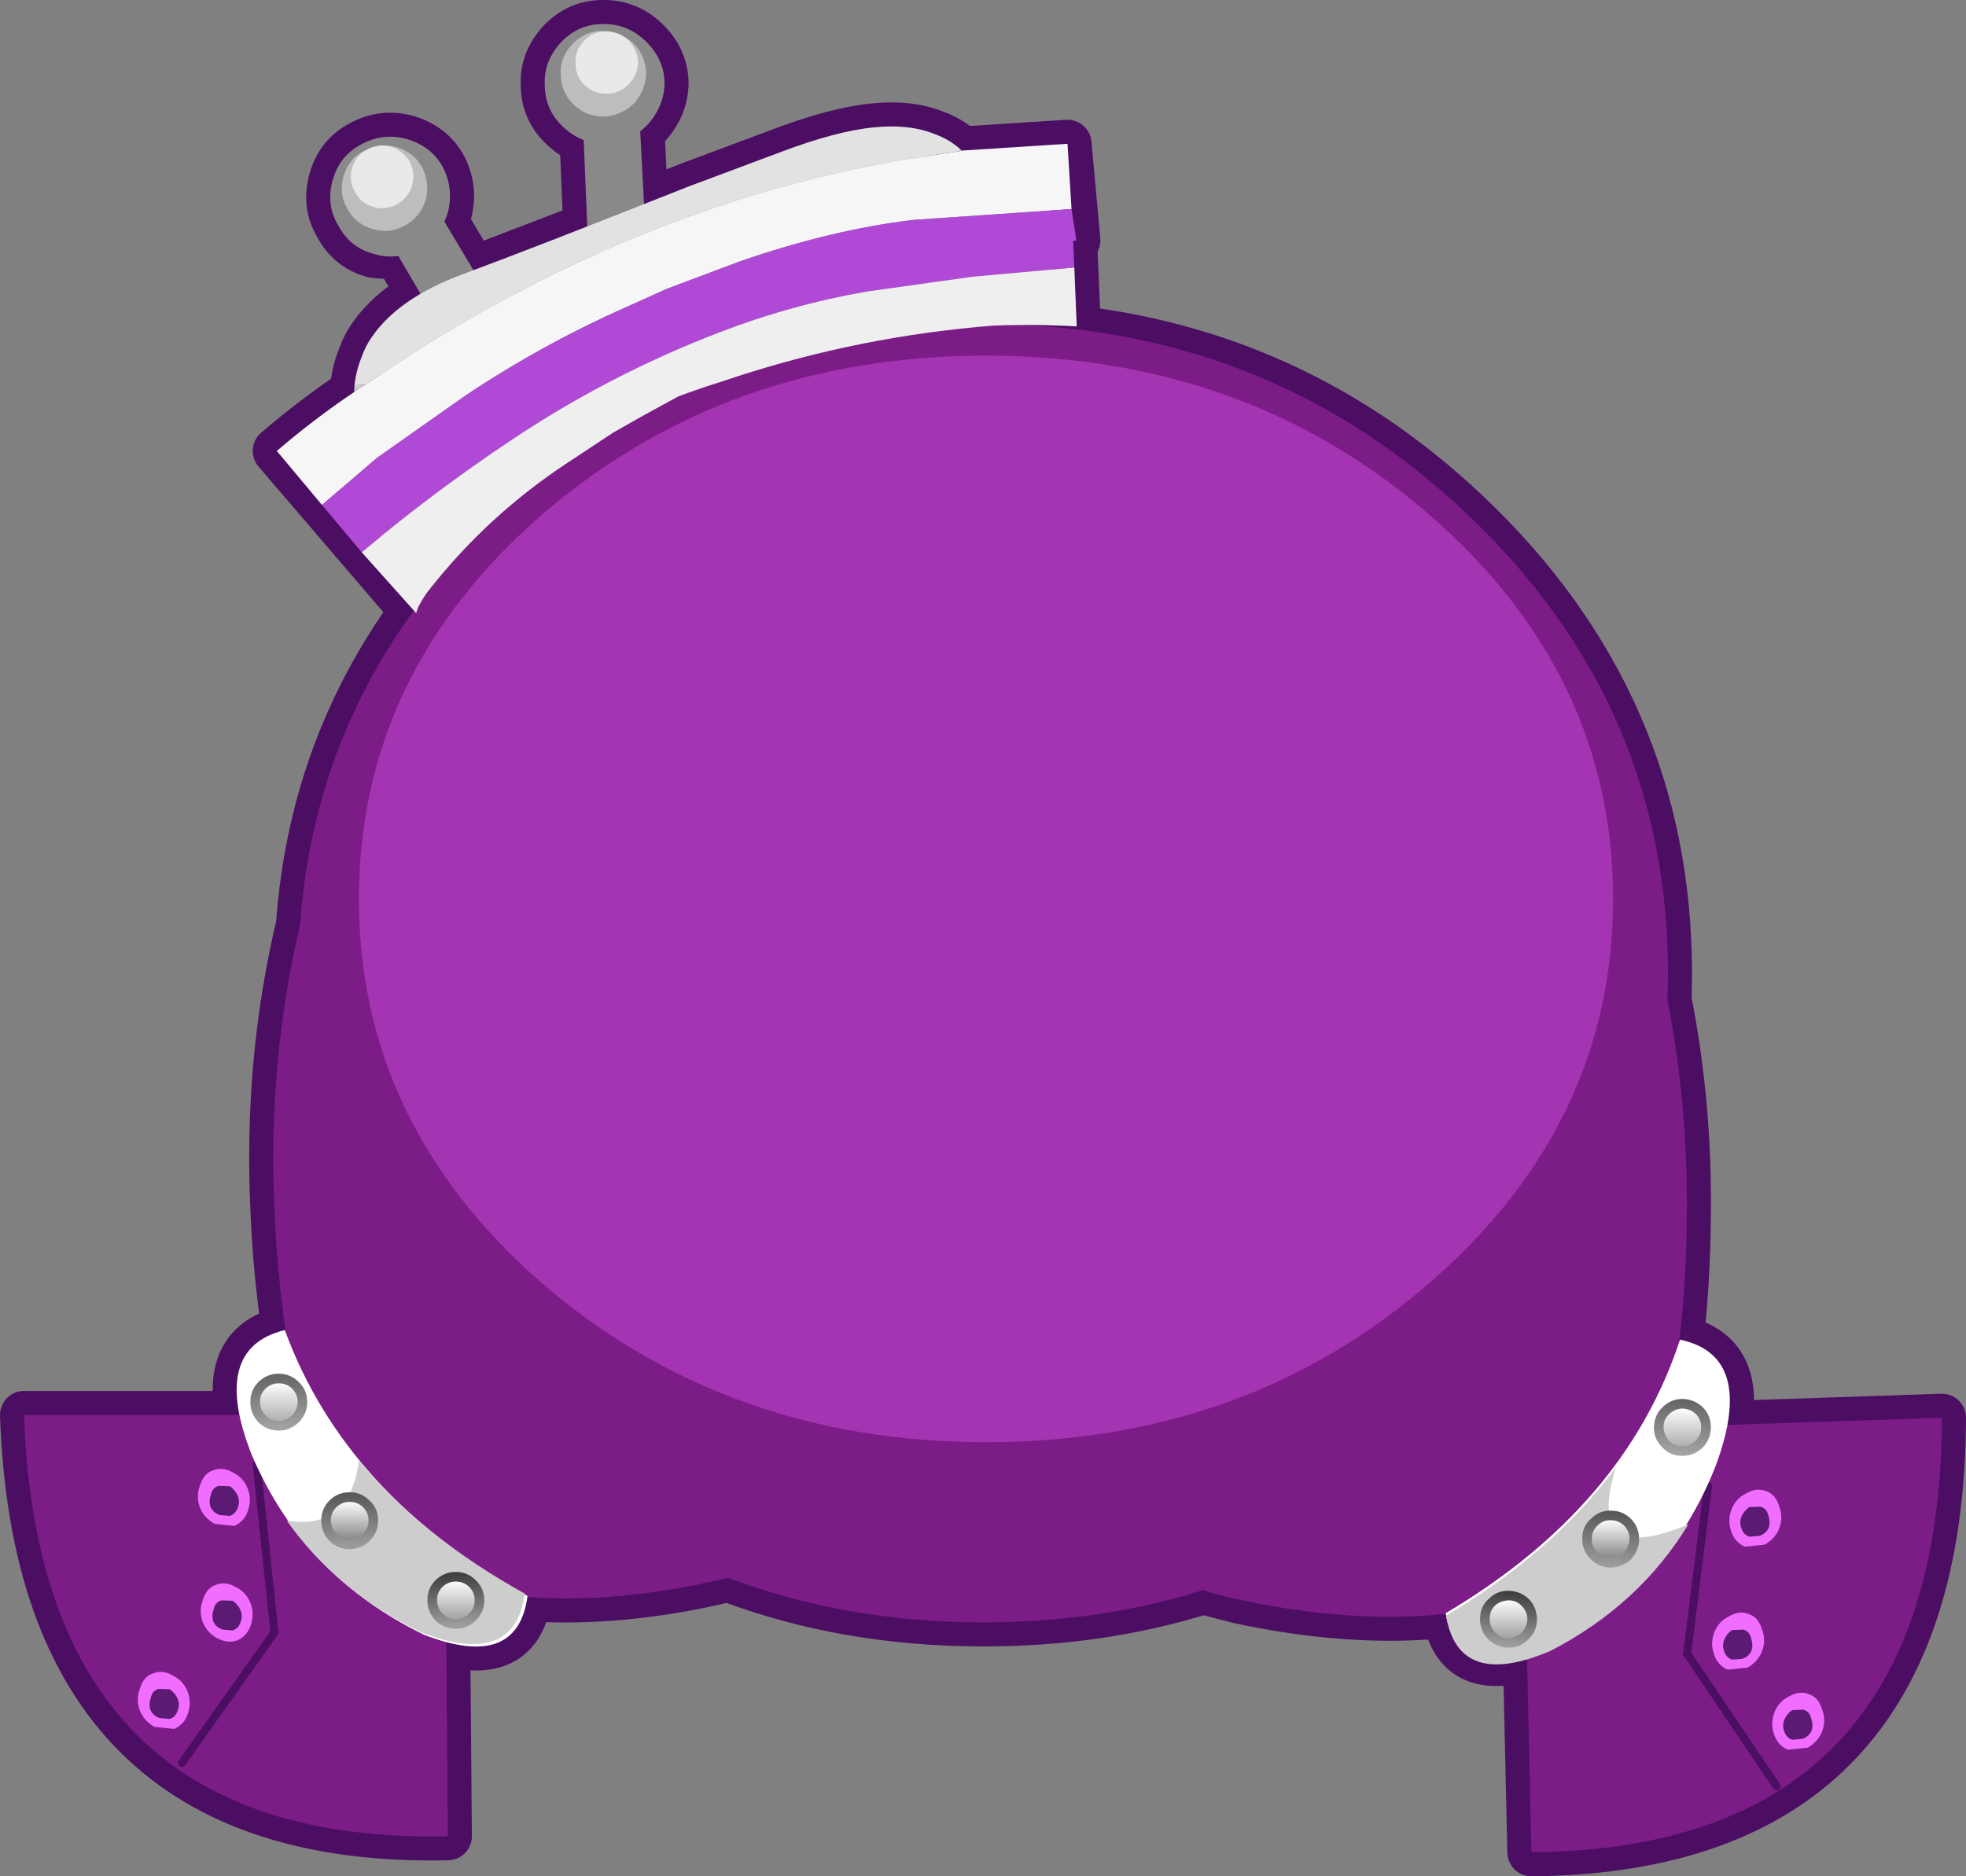 <?xml version="1.0" encoding="UTF-8" standalone="no"?>
<svg xmlns:xlink="http://www.w3.org/1999/xlink" height="234.25px" width="245.4px" xmlns="http://www.w3.org/2000/svg">
  <rect width="100%" height="100%" fill="#808080" stroke="none"/>
  <g transform="matrix(1.0, 0.0, 0.0, 1.0, 38.6, 40.45)">
    <path d="M31.5 -35.25 Q33.65 -37.45 36.65 -37.45 39.7 -37.5 41.95 -35.35 44.3 -33.1 44.35 -30.1 44.3 -27.15 42.2 -24.85 L41.35 -24.05 41.8 -14.95 47.3 -17.15 58.8 -21.45 Q65.8 -24.1 70.5 -24.55 74.9 -25.0 78.1 -23.7 79.9 -23.05 81.3 -21.8 L81.45 -21.65 94.65 -22.5 95.75 -10.45 95.35 -10.35 95.8 0.3 89.0 0.15 Q121.3 1.65 144.55 23.75 169.6 47.5 169.6 81.05 L169.55 84.4 Q172.15 97.55 171.95 111.55 171.9 119.2 171.05 126.95 L171.1 126.8 Q178.7 128.4 177.05 137.45 L203.8 136.55 Q203.6 190.35 152.55 190.8 L152.0 166.4 Q143.25 169.0 141.9 161.05 129.95 162.25 116.05 159.25 L111.55 158.1 Q98.75 162.1 84.15 162.1 67.0 162.1 52.3 156.55 38.9 159.75 27.25 158.95 26.1 166.95 17.1 164.55 L17.3 188.8 Q-33.75 189.9 -35.6 136.2 L-8.7 136.2 Q-10.5 127.4 -3.05 125.6 L-2.9 125.95 Q-4.05 118.15 -4.35 110.4 -5.2 92.05 -1.15 75.0 0.4 53.2 13.05 35.8 L-4.05 15.85 Q0.55 11.9 5.6 8.5 L5.65 7.65 Q5.85 5.8 6.55 4.1 7.05 2.65 7.9 1.5 10.0 -1.5 13.9 -3.75 L11.15 -8.5 8.05 -8.75 Q5.05 -9.55 3.6 -12.35 2.05 -14.9 2.95 -18.05 3.8 -21.0 6.45 -22.4 9.15 -23.9 12.15 -23.1 15.25 -22.2 16.7 -19.55 18.05 -16.9 17.3 -13.9 L16.9 -12.75 20.5 -6.7 34.7 -12.15 34.25 -22.95 Q32.8 -23.5 31.65 -24.65 29.4 -26.75 29.4 -29.9 29.25 -32.85 31.5 -35.25 Z" fill="none" stroke="#4c0e62" stroke-linecap="round" stroke-linejoin="round" stroke-width="6.0"/>
    <path d="M17.0 150.75 L17.3 188.8 Q-33.75 189.9 -35.6 136.2 L0.3 136.2 17.0 150.75" fill="#7c1c87" fill-rule="evenodd" stroke="none"/>
    <path d="M15.6 59.6 Q22.25 57.95 27.55 57.75 34.85 57.5 41.65 59.8 49.9 62.25 54.85 64.0 64.1 67.15 66.2 69.6 74.95 79.75 77.55 83.7 81.55 89.7 83.6 98.1 85.55 105.85 85.55 114.4 L85.0 130.4 Q84.8 135.05 82.05 139.05 79.55 142.6 75.3 145.15 71.55 148.1 66.7 150.7 59.6 154.75 53.0 156.35 36.35 160.5 22.35 158.4 3.6 155.4 0.0 141.0 -3.75 125.6 -4.35 110.4 -5.4 87.1 1.4 65.85 L6.05 63.05 Q9.25 61.25 15.6 59.6" fill="#7c1c87" fill-rule="evenodd" stroke="none"/>
    <path d="M-6.55 142.45 L-4.35 163.35" fill="none" stroke="#4c0e62" stroke-linecap="round" stroke-linejoin="round" stroke-width="1.0"/>
    <path d="M-4.3 163.3 L-15.9 179.65" fill="none" stroke="#4c0e62" stroke-linecap="round" stroke-linejoin="round" stroke-width="1.0"/>
    <path d="M-9.15 157.7 Q-7.9 158.3 -7.35 159.65 -6.8 161.0 -7.3 162.45 -7.75 163.8 -9.0 164.35 -10.2 164.75 -11.45 164.1 -12.75 163.4 -13.3 162.05 -13.8 160.65 -13.3 159.35 -12.85 157.85 -11.75 157.45 -10.5 156.9 -9.15 157.7" fill="#f06dff" fill-rule="evenodd" stroke="none"/>
    <path d="M-9.55 159.4 Q-8.85 159.9 -8.55 160.65 -8.3 161.35 -8.55 162.0 -8.8 162.85 -9.55 163.1 L-10.8 163.0 Q-11.7 162.7 -12.0 161.9 -12.2 161.2 -11.9 160.35 -11.7 159.55 -10.95 159.35 L-9.55 159.4" fill="#5b1b72" fill-rule="evenodd" stroke="none"/>
    <path d="M-7.7 145.35 Q-7.15 146.7 -7.65 148.15 -8.1 149.5 -9.35 150.05 L-11.8 149.8 Q-13.1 149.1 -13.65 147.75 -14.15 146.35 -13.65 145.05 -13.2 143.55 -12.1 143.15 -10.85 142.6 -9.5 143.4 -8.25 144.0 -7.7 145.35" fill="#f06dff" fill-rule="evenodd" stroke="none"/>
    <path d="M-8.9 146.35 Q-8.65 147.05 -8.9 147.7 -9.15 148.55 -9.9 148.8 L-11.15 148.7 Q-12.05 148.4 -12.35 147.6 -12.55 146.9 -12.25 146.05 -12.05 145.25 -11.3 145.05 L-9.9 145.1 Q-9.2 145.6 -8.9 146.35" fill="#5b1b72" fill-rule="evenodd" stroke="none"/>
    <path d="M-19.3 175.15 Q-20.6 174.45 -21.15 173.1 -21.65 171.7 -21.15 170.4 -20.7 168.9 -19.6 168.5 -18.35 167.95 -17.0 168.75 -15.75 169.35 -15.2 170.7 -14.65 172.05 -15.15 173.5 -15.6 174.85 -16.85 175.4 L-19.3 175.15" fill="#f06dff" fill-rule="evenodd" stroke="none"/>
    <path d="M-16.4 173.05 Q-16.65 173.9 -17.4 174.15 L-18.65 174.05 Q-19.55 173.75 -19.85 172.95 -20.05 172.25 -19.75 171.4 -19.55 170.6 -18.8 170.4 L-17.4 170.45 Q-16.7 170.95 -16.4 171.7 -16.15 172.4 -16.4 173.05" fill="#5b1b72" fill-rule="evenodd" stroke="none"/>
    <path d="M14.35 163.65 Q-0.65 156.4 -7.15 141.25 -12.45 127.9 -3.05 125.6 4.5 146.25 27.25 158.8 26.0 168.15 14.35 163.65" fill="#ffffff" fill-rule="evenodd" stroke="none"/>
    <path d="M14.0 163.35 Q3.5 158.3 -2.8 149.4 5.05 150.65 6.2 141.9 14.15 151.45 26.9 158.5 25.65 167.85 14.0 163.35" fill="#cdcdcd" fill-rule="evenodd" stroke="none"/>
    <path d="M-7.35 134.6 Q-7.35 133.1 -6.35 132.1 -5.3 131.05 -3.8 131.05 -2.35 131.05 -1.3 132.1 -0.25 133.1 -0.25 134.6 -0.25 136.05 -1.3 137.1 -2.35 138.15 -3.8 138.15 -5.3 138.15 -6.35 137.1 -7.35 136.05 -7.35 134.6" fill="url(#gradient0)" fill-rule="evenodd" stroke="none"/>
    <path d="M-5.45 132.9 Q-4.75 132.25 -3.8 132.25 -2.85 132.25 -2.15 132.9 -1.45 133.6 -1.45 134.55 -1.45 135.55 -2.15 136.25 -2.85 136.95 -3.8 136.95 -4.75 136.95 -5.45 136.25 -6.15 135.55 -6.15 134.55 -6.15 133.6 -5.45 132.9" fill="url(#gradient1)" fill-rule="evenodd" stroke="none"/>
    <path d="M7.55 146.9 Q8.6 147.9 8.6 149.4 8.6 150.85 7.55 151.9 6.5 152.95 5.05 152.95 3.55 152.95 2.5 151.9 1.5 150.85 1.5 149.4 1.5 147.9 2.5 146.9 3.55 145.85 5.05 145.85 6.5 145.85 7.55 146.9" fill="url(#gradient2)" fill-rule="evenodd" stroke="none"/>
    <path d="M5.05 147.05 Q6.0 147.05 6.7 147.7 7.4 148.4 7.4 149.35 7.4 150.35 6.7 151.05 6.0 151.75 5.05 151.75 4.1 151.75 3.4 151.05 2.7 150.35 2.7 149.35 2.7 148.4 3.4 147.7 4.1 147.05 5.05 147.05" fill="url(#gradient3)" fill-rule="evenodd" stroke="none"/>
    <path d="M20.8 161.85 Q19.75 162.9 18.3 162.9 16.8 162.9 15.75 161.85 14.75 160.8 14.75 159.35 14.75 157.85 15.75 156.85 16.8 155.8 18.3 155.8 19.75 155.8 20.8 156.85 21.85 157.85 21.85 159.35 21.85 160.8 20.8 161.85" fill="url(#gradient4)" fill-rule="evenodd" stroke="none"/>
    <path d="M18.3 161.7 Q17.35 161.7 16.65 161.0 15.95 160.3 15.95 159.3 15.95 158.35 16.65 157.65 17.35 157.0 18.3 157.0 19.25 157.0 19.95 157.65 20.65 158.35 20.65 159.3 20.65 160.3 19.95 161.0 19.25 161.7 18.3 161.7" fill="url(#gradient5)" fill-rule="evenodd" stroke="none"/>
    <path d="M203.8 136.55 Q203.6 190.35 152.55 190.8 L151.7 152.75 167.95 137.75 203.8 136.55" fill="#7c1c87" fill-rule="evenodd" stroke="none"/>
    <path d="M168.5 142.25 Q165.4 156.8 146.7 160.35 132.85 162.9 116.05 159.25 109.4 157.9 102.2 154.05 97.3 151.65 93.45 148.75 89.15 146.4 86.5 142.85 83.6 138.95 83.25 134.35 82.35 123.4 82.25 118.3 81.95 109.8 83.65 101.95 85.4 93.55 89.25 87.4 91.7 83.35 100.15 72.95 102.15 70.45 111.35 67.0 116.25 65.1 124.35 62.45 131.15 59.85 138.45 59.9 143.7 59.95 150.4 61.35 156.85 62.8 160.1 64.55 L164.85 67.25 Q172.25 88.25 171.95 111.55 171.85 126.75 168.5 142.25" fill="#7c1c87" fill-rule="evenodd" stroke="none"/>
    <path d="M174.6 145.1 L172.0 166.0" fill="none" stroke="#4c0e62" stroke-linecap="round" stroke-linejoin="round" stroke-width="1.0"/>
    <path d="M171.95 165.95 L183.15 182.55" fill="none" stroke="#4c0e62" stroke-linecap="round" stroke-linejoin="round" stroke-width="1.0"/>
    <path d="M179.8 161.1 Q180.9 161.5 181.35 163.0 181.85 164.3 181.35 165.7 180.8 167.05 179.5 167.75 L177.05 168.0 Q175.8 167.45 175.35 166.1 174.85 164.65 175.4 163.3 175.95 161.95 177.2 161.35 178.55 160.55 179.8 161.1" fill="#f06dff" fill-rule="evenodd" stroke="none"/>
    <path d="M179.0 163.0 Q179.75 163.2 179.95 164.0 180.25 164.85 180.05 165.55 179.75 166.35 178.85 166.65 L177.6 166.75 Q176.85 166.5 176.6 165.65 176.35 165.0 176.6 164.3 176.9 163.55 177.6 163.05 L179.0 163.0" fill="#5b1b72" fill-rule="evenodd" stroke="none"/>
    <path d="M183.5 147.65 Q184.0 148.95 183.5 150.35 182.95 151.7 181.65 152.4 L179.2 152.65 Q177.95 152.1 177.5 150.75 177.0 149.3 177.55 147.95 178.1 146.6 179.35 146.0 180.7 145.2 181.95 145.75 183.05 146.15 183.5 147.65" fill="#f06dff" fill-rule="evenodd" stroke="none"/>
    <path d="M181.15 147.65 Q181.9 147.85 182.1 148.65 182.4 149.5 182.2 150.2 181.9 151.0 181.0 151.3 L179.75 151.4 Q179.0 151.15 178.75 150.3 178.5 149.65 178.75 148.95 179.05 148.2 179.75 147.7 L181.15 147.65" fill="#5b1b72" fill-rule="evenodd" stroke="none"/>
    <path d="M184.55 178.0 Q183.3 177.45 182.85 176.1 182.35 174.65 182.9 173.3 183.45 171.95 184.7 171.35 186.05 170.55 187.3 171.1 188.4 171.5 188.85 173.0 189.35 174.3 188.85 175.7 188.3 177.05 187.0 177.75 L184.55 178.0" fill="#f06dff" fill-rule="evenodd" stroke="none"/>
    <path d="M186.35 176.65 L185.1 176.75 Q184.35 176.5 184.1 175.65 183.85 175.0 184.1 174.3 184.4 173.55 185.1 173.05 L186.5 173.0 Q187.25 173.2 187.45 174.0 187.75 174.85 187.55 175.55 187.25 176.35 186.35 176.65" fill="#5b1b72" fill-rule="evenodd" stroke="none"/>
    <path d="M171.1 126.8 Q180.55 128.8 175.65 142.3 169.75 157.65 154.9 165.35 143.4 170.25 141.85 160.95 164.25 147.7 171.1 126.8" fill="#ffffff" fill-rule="evenodd" stroke="none"/>
    <path d="M163.1 142.75 Q159.2 155.3 172.15 149.85 166.05 159.9 154.95 165.65 143.45 170.55 141.9 161.25 155.25 153.35 163.1 142.75" fill="#cdcdcd" fill-rule="evenodd" stroke="none"/>
    <path d="M171.45 134.2 Q172.95 134.25 174.0 135.3 175.0 136.35 174.95 137.85 174.9 139.3 173.9 140.3 172.8 141.35 171.3 141.3 169.85 141.3 168.85 140.2 167.8 139.15 167.85 137.7 167.9 136.2 168.95 135.2 170.0 134.2 171.45 134.2" fill="url(#gradient6)" fill-rule="evenodd" stroke="none"/>
    <path d="M171.45 135.4 Q172.4 135.45 173.1 136.1 173.75 136.8 173.75 137.75 173.75 138.75 173.0 139.45 172.3 140.15 171.35 140.1 170.4 140.1 169.7 139.4 169.05 138.65 169.05 137.65 169.05 136.7 169.8 136.05 170.5 135.4 171.45 135.4" fill="url(#gradient7)" fill-rule="evenodd" stroke="none"/>
    <path d="M166.0 151.75 Q165.95 153.2 164.95 154.25 163.85 155.25 162.35 155.25 160.9 155.2 159.9 154.15 158.85 153.05 158.9 151.6 158.9 150.1 160.0 149.15 161.05 148.1 162.5 148.15 164.0 148.15 165.05 149.25 166.0 150.25 166.0 151.75" fill="url(#gradient8)" fill-rule="evenodd" stroke="none"/>
    <path d="M164.15 150.05 Q164.8 150.75 164.8 151.7 164.75 152.7 164.05 153.4 163.35 154.05 162.4 154.05 161.45 154.0 160.75 153.3 160.05 152.6 160.1 151.6 160.1 150.65 160.85 149.95 161.55 149.3 162.5 149.35 163.45 149.35 164.15 150.05" fill="url(#gradient9)" fill-rule="evenodd" stroke="none"/>
    <path d="M146.15 161.6 Q146.15 160.1 147.25 159.15 148.3 158.1 149.75 158.15 151.25 158.2 152.3 159.25 153.25 160.3 153.25 161.8 153.2 163.25 152.15 164.25 151.1 165.3 149.6 165.25 148.15 165.2 147.1 164.15 146.1 163.05 146.15 161.6" fill="url(#gradient10)" fill-rule="evenodd" stroke="none"/>
    <path d="M151.35 160.05 Q152.05 160.75 152.05 161.7 152.0 162.7 151.3 163.4 150.55 164.05 149.6 164.05 148.65 164.05 148.0 163.3 147.3 162.6 147.35 161.6 147.35 160.65 148.05 159.95 148.8 159.35 149.75 159.35 150.7 159.35 151.35 160.05" fill="url(#gradient11)" fill-rule="evenodd" stroke="none"/>
    <path d="M144.55 23.75 Q169.6 47.5 169.6 81.05 169.6 114.6 144.55 138.35 119.55 162.1 84.15 162.1 48.75 162.1 23.65 138.35 -1.35 114.6 -1.35 81.05 -1.35 47.5 23.65 23.75 48.75 0.0 84.15 0.0 119.55 0.0 144.55 23.75" fill="#7c1c87" fill-rule="evenodd" stroke="none"/>
    <path d="M139.8 23.8 Q162.75 43.7 162.75 71.8 162.75 99.85 139.8 119.75 116.9 139.6 84.5 139.6 52.1 139.6 29.05 119.75 6.2 99.85 6.2 71.8 6.2 43.7 29.05 23.8 52.1 3.95 84.5 3.95 116.9 3.95 139.8 23.8" fill="#a434b1" fill-rule="evenodd" stroke="none"/>
    <path d="M11.3 -22.1 L24.6 0.15 Q22.2 4.7 18.35 3.85 L8.6 -12.8 11.3 -22.1" fill="#898989" fill-rule="evenodd" stroke="none"/>
    <path d="M6.45 -22.4 Q9.15 -23.9 12.15 -23.1 15.25 -22.2 16.7 -19.55 18.05 -16.9 17.3 -13.9 16.4 -11.0 13.8 -9.45 11.05 -7.85 8.05 -8.75 5.05 -9.55 3.6 -12.35 2.05 -14.9 2.95 -18.05 3.8 -21.0 6.45 -22.4" fill="#898989" fill-rule="evenodd" stroke="none"/>
    <path d="M14.1 -19.55 Q15.05 -17.65 14.55 -15.5 13.9 -13.45 12.05 -12.35 10.05 -11.2 7.95 -11.85 5.8 -12.45 4.75 -14.4 3.65 -16.25 4.3 -18.5 4.9 -20.6 6.8 -21.6 8.7 -22.65 10.85 -22.1 13.05 -21.45 14.1 -19.55" fill="#bdbdbd" fill-rule="evenodd" stroke="none"/>
    <path d="M12.85 -17.3 Q12.4 -15.8 11.05 -15.0 9.55 -14.15 8.05 -14.6 6.45 -15.05 5.7 -16.5 4.9 -17.85 5.35 -19.5 5.8 -21.05 7.2 -21.75 8.6 -22.55 10.15 -22.15 11.75 -21.65 12.55 -20.25 13.25 -18.85 12.85 -17.3" fill="#e9e9e9" fill-rule="evenodd" stroke="none"/>
    <path d="M34.05 -27.95 L40.75 -34.85 42.1 -9.0 Q37.85 -6.1 34.85 -8.65 L34.05 -27.95" fill="#898989" fill-rule="evenodd" stroke="none"/>
    <path d="M31.5 -35.25 Q33.65 -37.45 36.65 -37.45 39.7 -37.5 41.95 -35.35 44.3 -33.1 44.35 -30.1 44.3 -27.15 42.2 -24.85 40.1 -22.7 37.1 -22.55 33.9 -22.45 31.65 -24.65 29.4 -26.75 29.4 -29.9 29.25 -32.85 31.5 -35.25" fill="#898989" fill-rule="evenodd" stroke="none"/>
    <path d="M32.9 -35.0 Q34.4 -36.55 36.55 -36.6 38.75 -36.6 40.4 -35.1 42.0 -33.5 42.05 -31.3 42.0 -29.2 40.55 -27.55 39.0 -26.05 36.9 -25.9 34.55 -25.85 33.0 -27.4 31.4 -28.95 31.4 -31.15 31.25 -33.3 32.9 -35.0" fill="#bdbdbd" fill-rule="evenodd" stroke="none"/>
    <path d="M39.8 -35.45 Q40.95 -34.25 41.05 -32.7 41.0 -31.1 39.9 -29.95 38.8 -28.8 37.25 -28.75 35.55 -28.7 34.4 -29.8 33.2 -30.95 33.25 -32.55 33.1 -34.1 34.3 -35.35 35.4 -36.55 37.0 -36.5 38.6 -36.55 39.8 -35.45" fill="#e9e9e9" fill-rule="evenodd" stroke="none"/>
    <path d="M80.95 -21.55 L73.5 -20.4 Q42.55 -14.95 13.55 3.25 L6.95 7.6 5.65 7.65 Q5.85 5.8 6.55 4.1 7.05 2.65 7.9 1.5 11.2 -3.2 18.85 -6.1 28.3 -9.6 47.3 -17.15 L58.8 -21.45 Q65.8 -24.1 70.5 -24.55 74.9 -25.0 78.1 -23.7 79.9 -23.05 81.3 -21.8 L80.95 -21.55" fill="#e2e2e2" fill-rule="evenodd" stroke="none"/>
    <path d="M6.95 7.6 L13.55 3.25 Q42.55 -14.95 73.5 -20.4 L80.95 -21.55 81.45 -21.65 94.65 -22.5 95.15 -14.35 75.45 -13.0 Q65.25 -11.8 53.7 -7.8 L44.65 -4.4 39.65 -2.15 Q28.95 2.6 19.4 9.0 L8.4 16.75 2.0 22.25 1.6 22.6 -4.05 15.85 Q0.55 11.9 5.6 8.5 6.25 8.0 6.95 7.6" fill="#f6f6f6" fill-rule="evenodd" stroke="none"/>
    <path d="M1.6 22.6 L2.0 22.25 8.4 16.75 19.4 9.0 Q28.95 2.6 39.65 -2.15 L44.65 -4.4 53.7 -7.8 Q65.25 -11.8 75.45 -13.0 L95.15 -14.35 95.75 -10.45 95.35 -10.35 95.5 -7.05 82.8 -5.9 69.6 -4.05 Q60.15 -2.4 51.2 1.05 37.5 6.3 25.3 14.45 15.6 20.9 6.55 28.5 L1.6 22.6" fill="#b149d7" fill-rule="evenodd" stroke="none"/>
    <path d="M95.5 -7.05 L95.8 0.3 Q90.5 0.0 85.4 0.2 68.9 1.5 53.25 6.6 L51.45 7.2 Q48.7 8.05 46.05 9.05 L41.75 11.4 37.95 13.55 32.2 17.35 Q22.5 23.75 15.25 32.8 13.6 34.95 13.35 36.1 L6.55 28.5 Q15.6 20.9 25.3 14.45 37.5 6.3 51.2 1.05 60.15 -2.4 69.6 -4.05 L82.8 -5.9 95.5 -7.05" fill="#efefef" fill-rule="evenodd" stroke="none"/>
    <path d="M6.95 7.6 Q6.25 8.0 5.6 8.5 L5.65 7.65 6.95 7.6 M81.45 -21.65 L80.95 -21.55 81.3 -21.8 81.45 -21.65" fill="#cdcdcd" fill-rule="evenodd" stroke="none"/>
  </g>
  <defs>
    <linearGradient gradientTransform="matrix(-2.0E-4, -0.004, 0.004, -2.0E-4, -3.85, 134.6)" gradientUnits="userSpaceOnUse" id="gradient0" spreadMethod="pad" x1="-819.2" x2="819.2">
      <stop offset="0.0" stop-color="#a3a3a3"/>
      <stop offset="1.0" stop-color="#666666"/>
    </linearGradient>
    <linearGradient gradientTransform="matrix(0.0, 0.003, -0.003, 0.0, -3.75, 134.55)" gradientUnits="userSpaceOnUse" id="gradient1" spreadMethod="pad" x1="-819.2" x2="819.2">
      <stop offset="0.0" stop-color="#ffffff"/>
      <stop offset="1.0" stop-color="#afafaf"/>
    </linearGradient>
    <linearGradient gradientTransform="matrix(-2.0E-4, -0.004, 0.004, -2.0E-4, 5.0, 149.4)" gradientUnits="userSpaceOnUse" id="gradient2" spreadMethod="pad" x1="-819.2" x2="819.2">
      <stop offset="0.0" stop-color="#9c9c9c"/>
      <stop offset="1.0" stop-color="#585858"/>
    </linearGradient>
    <linearGradient gradientTransform="matrix(0.0, 0.003, -0.003, 0.0, 5.1, 149.35)" gradientUnits="userSpaceOnUse" id="gradient3" spreadMethod="pad" x1="-819.2" x2="819.2">
      <stop offset="0.0" stop-color="#ffffff"/>
      <stop offset="1.0" stop-color="#878787"/>
    </linearGradient>
    <linearGradient gradientTransform="matrix(-2.0E-4, -0.004, 0.004, -2.0E-4, 18.25, 159.35)" gradientUnits="userSpaceOnUse" id="gradient4" spreadMethod="pad" x1="-819.2" x2="819.2">
      <stop offset="0.0" stop-color="#9f9f9f"/>
      <stop offset="1.0" stop-color="#3f3f3f"/>
    </linearGradient>
    <linearGradient gradientTransform="matrix(0.0, 0.003, -0.003, 0.0, 18.35, 159.3)" gradientUnits="userSpaceOnUse" id="gradient5" spreadMethod="pad" x1="-819.2" x2="819.2">
      <stop offset="0.0" stop-color="#ffffff"/>
      <stop offset="1.0" stop-color="#a1a1a1"/>
    </linearGradient>
    <linearGradient gradientTransform="matrix(3.0E-4, -0.004, -0.004, -3.0E-4, 171.45, 137.75)" gradientUnits="userSpaceOnUse" id="gradient6" spreadMethod="pad" x1="-819.2" x2="819.2">
      <stop offset="0.0" stop-color="#a3a3a3"/>
      <stop offset="1.0" stop-color="#666666"/>
    </linearGradient>
    <linearGradient gradientTransform="matrix(0.0, 0.003, 0.003, 0.0, 171.35, 137.7)" gradientUnits="userSpaceOnUse" id="gradient7" spreadMethod="pad" x1="-819.2" x2="819.2">
      <stop offset="0.0" stop-color="#ffffff"/>
      <stop offset="1.0" stop-color="#afafaf"/>
    </linearGradient>
    <linearGradient gradientTransform="matrix(3.0E-4, -0.004, -0.004, -3.0E-4, 162.5, 151.7)" gradientUnits="userSpaceOnUse" id="gradient8" spreadMethod="pad" x1="-819.2" x2="819.2">
      <stop offset="0.0" stop-color="#9c9c9c"/>
      <stop offset="1.0" stop-color="#585858"/>
    </linearGradient>
    <linearGradient gradientTransform="matrix(0.0, 0.003, 0.003, 0.0, 162.4, 151.65)" gradientUnits="userSpaceOnUse" id="gradient9" spreadMethod="pad" x1="-819.2" x2="819.2">
      <stop offset="0.0" stop-color="#ffffff"/>
      <stop offset="1.0" stop-color="#878787"/>
    </linearGradient>
    <linearGradient gradientTransform="matrix(3.0E-4, -0.004, -0.004, -3.0E-4, 149.75, 161.7)" gradientUnits="userSpaceOnUse" id="gradient10" spreadMethod="pad" x1="-819.2" x2="819.2">
      <stop offset="0.0" stop-color="#9f9f9f"/>
      <stop offset="1.0" stop-color="#3f3f3f"/>
    </linearGradient>
    <linearGradient gradientTransform="matrix(0.0, 0.003, 0.003, 0.0, 149.65, 161.65)" gradientUnits="userSpaceOnUse" id="gradient11" spreadMethod="pad" x1="-819.2" x2="819.2">
      <stop offset="0.0" stop-color="#ffffff"/>
      <stop offset="1.0" stop-color="#a1a1a1"/>
    </linearGradient>
  </defs>
</svg>
